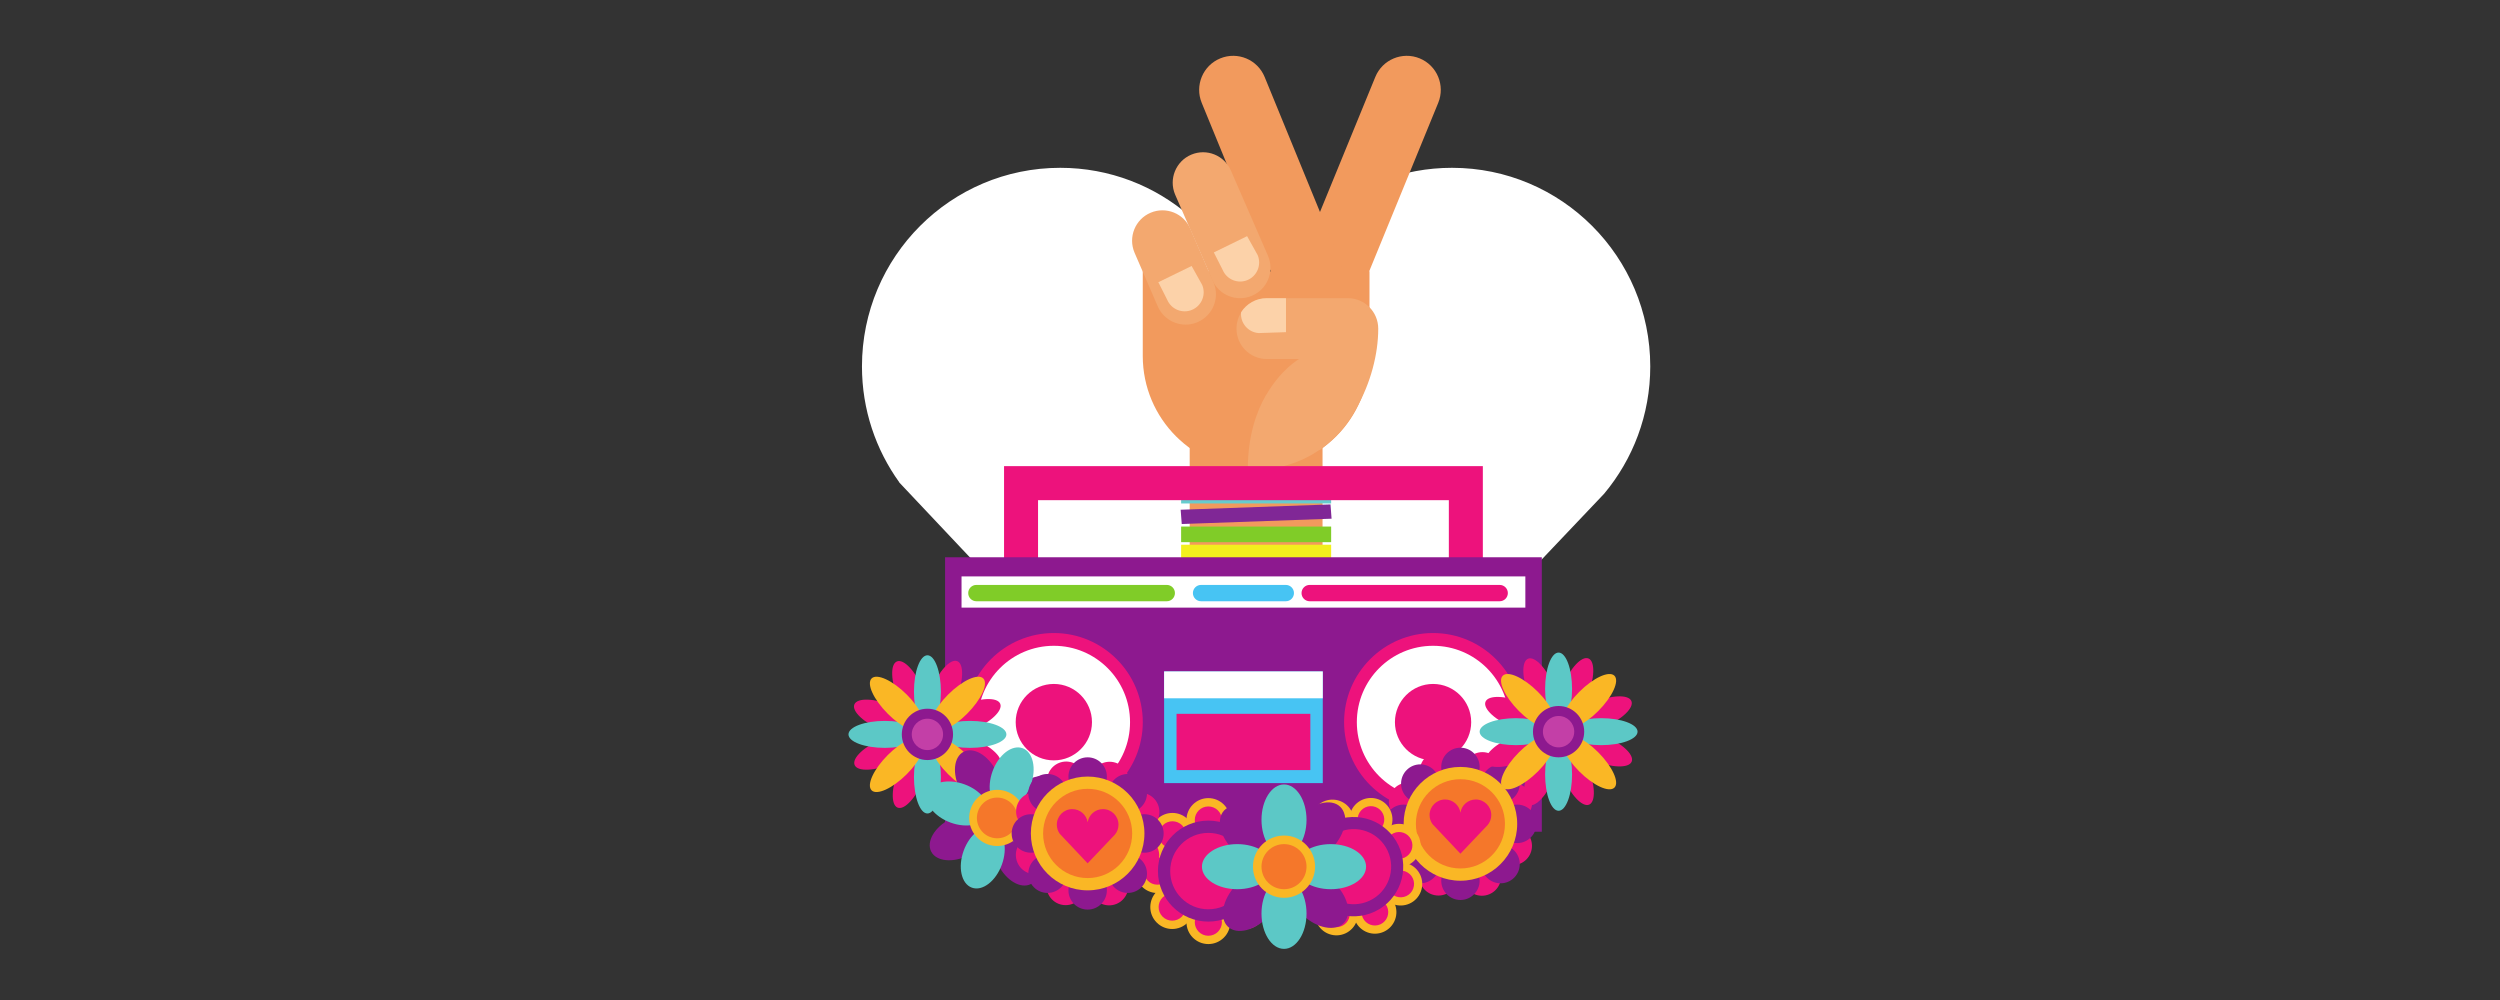 <?xml version="1.0" encoding="UTF-8"?>
<svg xmlns="http://www.w3.org/2000/svg" xmlns:xlink="http://www.w3.org/1999/xlink" width="750pt" height="300pt" viewBox="0 0 750 300" version="1.2">
<rect x="0" y="0" width="750" height="300" fill="#333333" stroke="none"/>
<defs>
<clipPath id="clip1">
  <path d="M 258 50 L 495.094 50 L 495.094 259 L 258 259 Z M 258 50 "/>
</clipPath>
<clipPath id="clip2">
  <path d="M 254.531 216 L 277 216 L 277 225 L 254.531 225 Z M 254.531 216 "/>
</clipPath>
<clipPath id="clip3">
  <path d="M 378 263 L 392 263 L 392 284.648 L 378 284.648 Z M 378 263 "/>
</clipPath>
</defs>
<g id="surface1">
<g clip-path="url(#clip1)" clip-rule="nonzero">
<path style=" stroke:none;fill-rule:nonzero;fill:rgb(100%,100%,100%);fill-opacity:1;" d="M 495.078 109.93 C 495.078 77.02 468.445 50.344 435.605 50.344 C 405.887 50.344 381.262 72.191 376.836 100.723 C 372.414 72.191 347.789 50.344 318.07 50.344 C 285.223 50.344 258.59 77.02 258.59 109.93 C 258.59 122.906 262.738 134.895 269.785 144.691 L 269.734 144.691 L 376.746 258.188 L 481.246 148.113 C 489.875 137.777 495.078 124.465 495.078 109.93 "/>
</g>
<path style=" stroke:none;fill-rule:nonzero;fill:rgb(94.899%,60.39%,36.469%);fill-opacity:1;" d="M 396.762 185.102 L 356.91 185.102 L 356.91 131.891 L 396.762 131.891 L 396.762 185.102 "/>
<path style=" stroke:none;fill-rule:nonzero;fill:rgb(39.999%,79.999%,80.779%);fill-opacity:1;" d="M 399.344 151.039 L 354.336 151.039 L 354.336 144.773 L 399.344 144.773 L 399.344 151.039 "/>
<path style=" stroke:none;fill-rule:nonzero;fill:rgb(50.2%,79.999%,15.689%);fill-opacity:1;" d="M 399.344 162.652 L 354.336 162.652 L 354.336 157.965 L 399.344 157.965 L 399.344 162.652 "/>
<path style=" stroke:none;fill-rule:nonzero;fill:rgb(94.899%,93.729%,11.369%);fill-opacity:1;" d="M 399.344 168.641 L 354.336 168.641 L 354.336 163.414 L 399.344 163.414 L 399.344 168.641 "/>
<path style=" stroke:none;fill-rule:nonzero;fill:rgb(50.2%,15.289%,58.82%);fill-opacity:1;" d="M 399.473 155.609 L 354.52 157.207 L 354.199 152.922 L 399.148 151.324 L 399.473 155.609 "/>
<path style=" stroke:none;fill-rule:nonzero;fill:rgb(94.899%,60.39%,36.469%);fill-opacity:1;" d="M 342.828 81.406 L 342.828 106.789 C 342.828 125.613 358.055 140.859 376.84 140.859 C 395.617 140.859 410.848 125.613 410.848 106.789 L 410.848 81.406 L 342.828 81.406 "/>
<path style=" stroke:none;fill-rule:nonzero;fill:rgb(94.899%,60.39%,36.469%);fill-opacity:1;" d="M 409.098 85.441 C 406.953 90.664 400.996 93.152 395.785 91.012 C 390.57 88.867 388.082 82.898 390.223 77.68 L 412.594 23.086 C 414.734 17.863 420.695 15.367 425.914 17.516 C 431.121 19.656 433.609 25.629 431.469 30.848 L 409.098 85.441 "/>
<path style=" stroke:none;fill-rule:nonzero;fill:rgb(94.899%,60.39%,36.469%);fill-opacity:1;" d="M 382.891 85.441 C 385.035 90.664 390.992 93.152 396.199 91.012 C 401.418 88.867 403.902 82.898 401.766 77.68 L 379.391 23.086 C 377.25 17.863 371.289 15.367 366.078 17.516 C 360.863 19.656 358.375 25.629 360.512 30.848 L 382.891 85.441 "/>
<path style=" stroke:none;fill-rule:nonzero;fill:rgb(95.29%,65.88%,43.529%);fill-opacity:1;" d="M 406.941 122.43 C 411.176 114.969 413.473 106.258 413.473 98.613 C 413.473 93.578 409.434 89.48 404.402 89.457 L 380.082 89.457 C 375.051 89.445 370.965 93.516 370.949 98.555 C 370.926 103.598 374.992 107.688 380.02 107.707 L 389.719 107.707 C 389.719 107.707 384.281 110.805 379.883 118.461 L 379.828 118.461 C 376.852 123.641 374.352 130.883 374.348 140.738 L 374.402 140.746 L 374.402 140.777 L 374.484 140.754 C 375.242 140.805 376.008 140.859 376.781 140.859 C 383.816 140.859 390.336 138.707 395.746 135.035 L 395.945 134.984 C 396.734 134.426 397.492 133.824 398.23 133.195 C 401.828 130.254 404.785 126.59 406.941 122.43 "/>
<path style=" stroke:none;fill-rule:nonzero;fill:rgb(95.29%,65.88%,43.529%);fill-opacity:1;" d="M 364.059 84.703 C 366.027 89.344 363.855 94.699 359.219 96.664 C 354.59 98.625 349.246 96.453 347.289 91.812 L 340.348 75.777 C 338.391 71.137 340.551 65.781 345.184 63.82 C 349.816 61.855 355.164 64.023 357.121 68.664 L 364.059 84.703 "/>
<path style=" stroke:none;fill-rule:nonzero;fill:rgb(95.29%,65.88%,43.529%);fill-opacity:1;" d="M 380.414 76.781 C 382.383 81.418 380.207 86.777 375.574 88.734 C 370.949 90.699 365.602 88.531 363.645 83.891 L 352.531 58.363 C 350.57 53.719 352.746 48.363 357.371 46.398 C 362.008 44.438 367.352 46.609 369.309 51.254 L 380.414 76.781 "/>
<path style=" stroke:none;fill-rule:nonzero;fill:rgb(98.819%,82.349%,66.269%);fill-opacity:1;" d="M 357.484 79.793 L 347.5 84.664 L 350.156 89.914 C 351.383 92.816 354.719 94.172 357.617 92.949 C 360.523 91.715 361.879 88.367 360.648 85.465 L 357.484 79.793 "/>
<path style=" stroke:none;fill-rule:nonzero;fill:rgb(98.819%,82.349%,66.269%);fill-opacity:1;" d="M 374.129 70.848 L 364.152 75.727 L 366.801 80.973 C 368.027 83.875 371.367 85.234 374.266 84.012 C 377.16 82.777 378.52 79.426 377.293 76.52 L 374.129 70.848 "/>
<path style=" stroke:none;fill-rule:nonzero;fill:rgb(98.819%,82.349%,66.269%);fill-opacity:1;" d="M 372.34 93.656 C 372.336 93.715 372.312 93.77 372.312 93.832 C 372.094 96.977 374.469 99.703 377.609 99.922 L 385.797 99.648 L 385.797 89.457 L 380.012 89.457 C 376.785 89.453 373.969 91.129 372.34 93.656 "/>
<path style=" stroke:none;fill-rule:nonzero;fill:rgb(92.94%,7.059%,48.63%);fill-opacity:1;" d="M 311.414 177.922 L 311.414 150.051 L 434.652 150.051 L 434.652 177.922 L 444.852 177.922 L 444.852 139.84 L 301.215 139.84 L 301.215 177.922 L 311.414 177.922 "/>
<path style=" stroke:none;fill-rule:nonzero;fill:rgb(55.289%,9.799%,56.079%);fill-opacity:1;" d="M 462.543 249.52 L 283.523 249.52 L 283.523 167.18 L 462.543 167.18 L 462.543 249.52 "/>
<path style=" stroke:none;fill-rule:nonzero;fill:rgb(100%,100%,100%);fill-opacity:1;" d="M 316.152 240.516 C 303.016 240.516 292.328 229.805 292.328 216.648 C 292.328 203.488 303.016 192.785 316.152 192.785 C 329.285 192.785 339.965 203.488 339.965 216.648 C 339.965 229.805 329.285 240.516 316.152 240.516 "/>
<path style=" stroke:none;fill-rule:nonzero;fill:rgb(92.94%,7.059%,48.63%);fill-opacity:1;" d="M 316.152 228.113 C 309.84 228.113 304.707 222.969 304.707 216.648 C 304.707 210.328 309.84 205.184 316.152 205.184 C 322.453 205.184 327.594 210.328 327.594 216.648 C 327.594 222.969 322.453 228.113 316.152 228.113 "/>
<path style=" stroke:none;fill-rule:nonzero;fill:rgb(92.94%,7.059%,48.63%);fill-opacity:1;" d="M 316.152 189.91 C 301.438 189.91 289.465 201.906 289.465 216.648 C 289.465 231.391 301.438 243.383 316.152 243.383 C 330.859 243.383 342.836 231.391 342.836 216.648 C 342.836 201.906 330.859 189.91 316.152 189.91 Z M 316.152 193.738 C 328.777 193.738 339.012 203.996 339.012 216.648 C 339.012 229.297 328.777 239.559 316.152 239.559 C 303.523 239.559 293.285 229.297 293.285 216.648 C 293.285 203.996 303.523 193.738 316.152 193.738 "/>
<path style=" stroke:none;fill-rule:nonzero;fill:rgb(100%,100%,100%);fill-opacity:1;" d="M 429.918 240.516 C 416.781 240.516 406.102 229.805 406.102 216.648 C 406.102 203.488 416.781 192.785 429.918 192.785 C 443.047 192.785 453.734 203.488 453.734 216.648 C 453.734 229.805 443.047 240.516 429.918 240.516 "/>
<path style=" stroke:none;fill-rule:nonzero;fill:rgb(92.94%,7.059%,48.63%);fill-opacity:1;" d="M 429.918 228.113 C 423.605 228.113 418.477 222.969 418.477 216.648 C 418.477 210.328 423.605 205.184 429.918 205.184 C 436.23 205.184 441.359 210.328 441.359 216.648 C 441.359 222.969 436.23 228.113 429.918 228.113 "/>
<path style=" stroke:none;fill-rule:nonzero;fill:rgb(92.94%,7.059%,48.63%);fill-opacity:1;" d="M 429.918 189.91 C 415.199 189.91 403.227 201.906 403.227 216.648 C 403.227 231.391 415.199 243.383 429.918 243.383 C 444.637 243.383 456.609 231.391 456.609 216.648 C 456.609 201.906 444.637 189.91 429.918 189.91 Z M 429.918 193.738 C 442.543 193.738 452.781 203.996 452.781 216.648 C 452.781 229.297 442.543 239.559 429.918 239.559 C 417.293 239.559 407.051 229.297 407.051 216.648 C 407.051 203.996 417.293 193.738 429.918 193.738 "/>
<path style=" stroke:none;fill-rule:nonzero;fill:rgb(27.84%,76.859%,95.29%);fill-opacity:1;" d="M 396.832 234.934 L 349.234 234.934 L 349.234 201.426 L 396.832 201.426 L 396.832 234.934 "/>
<path style=" stroke:none;fill-rule:nonzero;fill:rgb(92.94%,7.059%,48.63%);fill-opacity:1;" d="M 393.102 231.027 L 352.961 231.027 L 352.961 214.145 L 393.102 214.145 L 393.102 231.027 "/>
<path style=" stroke:none;fill-rule:nonzero;fill:rgb(100%,100%,100%);fill-opacity:1;" d="M 396.832 209.488 L 349.234 209.488 L 349.234 201.426 L 396.832 201.426 L 396.832 209.488 "/>
<path style=" stroke:none;fill-rule:nonzero;fill:rgb(100%,100%,100%);fill-opacity:1;" d="M 457.605 182.285 L 288.461 182.285 L 288.461 172.922 L 457.605 172.922 L 457.605 182.285 "/>
<path style=" stroke:none;fill-rule:nonzero;fill:rgb(50.2%,79.999%,15.689%);fill-opacity:1;" d="M 352.48 177.922 C 352.48 179.277 351.395 180.375 350.043 180.375 L 292.902 180.375 C 291.562 180.375 290.465 179.277 290.465 177.922 C 290.465 176.574 291.562 175.477 292.902 175.477 L 350.043 175.477 C 351.395 175.477 352.48 176.574 352.48 177.922 "/>
<path style=" stroke:none;fill-rule:nonzero;fill:rgb(27.84%,76.859%,95.29%);fill-opacity:1;" d="M 388.191 177.922 C 388.191 179.277 387.098 180.375 385.75 180.375 L 360.312 180.375 C 358.965 180.375 357.871 179.277 357.871 177.922 C 357.871 176.574 358.965 175.477 360.312 175.477 L 385.75 175.477 C 387.098 175.477 388.191 176.574 388.191 177.922 "/>
<path style=" stroke:none;fill-rule:nonzero;fill:rgb(92.94%,7.059%,48.63%);fill-opacity:1;" d="M 452.355 177.922 C 452.355 179.277 451.258 180.375 449.906 180.375 L 392.906 180.375 C 391.555 180.375 390.461 179.277 390.461 177.922 C 390.461 176.574 391.555 175.477 392.906 175.477 L 449.906 175.477 C 451.258 175.477 452.355 176.574 452.355 177.922 "/>
<path style=" stroke:none;fill-rule:nonzero;fill:rgb(92.94%,7.059%,48.63%);fill-opacity:1;" d="M 450.035 233.641 C 448.801 236.59 445.426 237.969 442.492 236.734 C 439.559 235.5 438.18 232.117 439.41 229.176 C 440.641 226.238 444.02 224.859 446.949 226.09 C 449.891 227.328 451.27 230.707 450.035 233.641 "/>
<path style=" stroke:none;fill-rule:nonzero;fill:rgb(92.94%,7.059%,48.63%);fill-opacity:1;" d="M 436.848 265.121 C 435.609 268.059 432.234 269.441 429.297 268.215 C 426.367 266.973 424.984 263.59 426.219 260.652 C 427.449 257.711 430.832 256.328 433.762 257.562 C 436.699 258.797 438.078 262.18 436.848 265.121 "/>
<path style=" stroke:none;fill-rule:nonzero;fill:rgb(92.94%,7.059%,48.63%);fill-opacity:1;" d="M 451.602 259.082 C 448.668 257.848 447.289 254.461 448.523 251.523 C 449.754 248.578 453.133 247.203 456.066 248.438 C 459 249.672 460.379 253.059 459.145 255.992 C 457.918 258.93 454.539 260.316 451.602 259.082 "/>
<path style=" stroke:none;fill-rule:nonzero;fill:rgb(92.94%,7.059%,48.63%);fill-opacity:1;" d="M 420.188 245.867 C 417.254 244.633 415.875 241.246 417.109 238.309 C 418.344 235.363 421.719 233.98 424.652 235.219 C 427.586 236.449 428.965 239.836 427.738 242.781 C 426.504 245.715 423.125 247.102 420.188 245.867 "/>
<path style=" stroke:none;fill-rule:nonzero;fill:rgb(92.94%,7.059%,48.63%);fill-opacity:1;" d="M 456.074 246.043 C 453.133 247.246 449.762 245.832 448.566 242.879 C 447.359 239.934 448.773 236.555 451.715 235.348 C 454.668 234.145 458.023 235.566 459.234 238.512 C 460.434 241.465 459.02 244.84 456.074 246.043 "/>
<path style=" stroke:none;fill-rule:nonzero;fill:rgb(92.94%,7.059%,48.63%);fill-opacity:1;" d="M 424.543 258.953 C 421.594 260.156 418.227 258.738 417.023 255.785 C 415.82 252.832 417.234 249.461 420.18 248.262 C 423.125 247.051 426.488 248.469 427.691 251.418 C 428.895 254.371 427.484 257.738 424.543 258.953 "/>
<path style=" stroke:none;fill-rule:nonzero;fill:rgb(92.94%,7.059%,48.63%);fill-opacity:1;" d="M 439.234 265.125 C 438.027 262.18 439.441 258.805 442.391 257.602 C 445.336 256.395 448.699 257.812 449.902 260.766 C 451.102 263.715 449.699 267.09 446.75 268.293 C 443.801 269.5 440.441 268.082 439.234 265.125 "/>
<path style=" stroke:none;fill-rule:nonzero;fill:rgb(92.94%,7.059%,48.63%);fill-opacity:1;" d="M 426.352 233.531 C 425.145 230.582 426.559 227.215 429.508 226.004 C 432.453 224.797 435.816 226.215 437.02 229.168 C 438.219 232.117 436.812 235.492 433.867 236.695 C 430.922 237.902 427.555 236.488 426.352 233.531 "/>
<path style=" stroke:none;fill-rule:nonzero;fill:rgb(55.289%,9.799%,56.079%);fill-opacity:1;" d="M 443.891 230.078 C 443.891 233.27 441.305 235.859 438.129 235.859 C 434.941 235.859 432.371 233.27 432.371 230.078 C 432.371 226.895 434.941 224.309 438.129 224.309 C 441.305 224.309 443.891 226.895 443.891 230.078 "/>
<path style=" stroke:none;fill-rule:nonzero;fill:rgb(55.289%,9.799%,56.079%);fill-opacity:1;" d="M 443.891 264.219 C 443.891 267.406 441.305 269.996 438.129 269.996 C 434.941 269.996 432.371 267.406 432.371 264.219 C 432.371 261.027 434.941 258.445 438.129 258.445 C 441.305 258.445 443.891 261.027 443.891 264.219 "/>
<path style=" stroke:none;fill-rule:nonzero;fill:rgb(55.289%,9.799%,56.079%);fill-opacity:1;" d="M 455.16 252.926 C 451.98 252.926 449.398 250.336 449.398 247.148 C 449.398 243.961 451.98 241.379 455.16 241.379 C 458.344 241.379 460.922 243.961 460.922 247.148 C 460.922 250.336 458.344 252.926 455.16 252.926 "/>
<path style=" stroke:none;fill-rule:nonzero;fill:rgb(55.289%,9.799%,56.079%);fill-opacity:1;" d="M 421.09 252.926 C 417.914 252.926 415.332 250.336 415.332 247.148 C 415.332 243.961 417.914 241.379 421.09 241.379 C 424.277 241.379 426.855 243.961 426.855 247.148 C 426.855 250.336 424.277 252.926 421.09 252.926 "/>
<path style=" stroke:none;fill-rule:nonzero;fill:rgb(55.289%,9.799%,56.079%);fill-opacity:1;" d="M 454.242 239.168 C 451.996 241.418 448.352 241.418 446.098 239.168 C 443.852 236.914 443.852 233.254 446.098 230.996 C 448.352 228.742 451.996 228.742 454.242 230.996 C 456.496 233.254 456.496 236.914 454.242 239.168 "/>
<path style=" stroke:none;fill-rule:nonzero;fill:rgb(55.289%,9.799%,56.079%);fill-opacity:1;" d="M 430.156 263.309 C 427.91 265.555 424.258 265.555 422.012 263.309 C 419.758 261.043 419.758 257.391 422.012 255.137 C 424.258 252.879 427.91 252.879 430.156 255.137 C 432.406 257.391 432.406 261.043 430.156 263.309 "/>
<path style=" stroke:none;fill-rule:nonzero;fill:rgb(55.289%,9.799%,56.079%);fill-opacity:1;" d="M 446.098 263.309 C 443.852 261.043 443.852 257.391 446.098 255.137 C 448.352 252.879 451.996 252.879 454.242 255.137 C 456.496 257.391 456.496 261.043 454.242 263.309 C 451.996 265.555 448.352 265.555 446.098 263.309 "/>
<path style=" stroke:none;fill-rule:nonzero;fill:rgb(55.289%,9.799%,56.079%);fill-opacity:1;" d="M 422.012 239.168 C 419.758 236.914 419.758 233.254 422.012 230.996 C 424.258 228.742 427.91 228.742 430.156 230.996 C 432.406 233.254 432.406 236.914 430.156 239.168 C 427.91 241.418 424.258 241.418 422.012 239.168 "/>
<path style=" stroke:none;fill-rule:nonzero;fill:rgb(98.039%,71.759%,14.51%);fill-opacity:1;" d="M 455.16 247.148 C 455.16 256.578 447.535 264.219 438.129 264.219 C 428.723 264.219 421.09 256.578 421.09 247.148 C 421.09 237.723 428.723 230.078 438.129 230.078 C 447.535 230.078 455.16 237.723 455.16 247.148 "/>
<path style=" stroke:none;fill-rule:nonzero;fill:rgb(96.078%,46.669%,16.469%);fill-opacity:1;" d="M 451.488 247.148 C 451.488 254.543 445.508 260.543 438.129 260.543 C 430.746 260.543 424.762 254.543 424.762 247.148 C 424.762 239.754 430.746 233.762 438.129 233.762 C 445.508 233.762 451.488 239.754 451.488 247.148 "/>
<path style=" stroke:none;fill-rule:nonzero;fill:rgb(92.94%,7.059%,48.63%);fill-opacity:1;" d="M 447.383 244.508 C 447.383 241.938 445.293 239.848 442.727 239.848 C 440.398 239.848 438.473 241.555 438.129 243.793 C 437.785 241.555 435.855 239.848 433.527 239.848 C 430.961 239.848 428.871 241.938 428.871 244.508 C 428.871 245.531 429.203 246.469 429.75 247.23 L 438.125 256.109 L 446.301 247.496 C 446.973 246.691 447.383 245.648 447.383 244.508 "/>
<path style=" stroke:none;fill-rule:nonzero;fill:rgb(92.94%,7.059%,48.63%);fill-opacity:1;" d="M 286.805 209.992 C 284.531 215.578 281.008 219.418 278.945 218.57 C 276.879 217.727 277.047 212.516 279.324 206.934 C 281.605 201.348 285.129 197.5 287.191 198.355 C 289.258 199.195 289.086 204.41 286.805 209.992 "/>
<path style=" stroke:none;fill-rule:nonzero;fill:rgb(92.94%,7.059%,48.63%);fill-opacity:1;" d="M 277.137 233.703 C 274.852 239.293 271.336 243.129 269.27 242.281 C 267.203 241.441 267.371 236.223 269.656 230.645 C 271.926 225.055 275.453 221.219 277.516 222.059 C 279.586 222.91 279.41 228.121 277.137 233.703 "/>
<path style=" stroke:none;fill-rule:nonzero;fill:rgb(92.94%,7.059%,48.63%);fill-opacity:1;" d="M 288.531 228.914 C 282.957 226.629 279.129 223.098 279.973 221.031 C 280.816 218.957 286.023 219.137 291.59 221.414 C 297.164 223.695 300.996 227.227 300.156 229.293 C 299.312 231.367 294.105 231.191 288.531 228.914 "/>
<path style=" stroke:none;fill-rule:nonzero;fill:rgb(92.94%,7.059%,48.63%);fill-opacity:1;" d="M 264.867 219.227 C 259.293 216.938 255.461 213.41 256.305 211.336 C 257.148 209.262 262.352 209.445 267.922 211.723 C 273.504 214 277.332 217.531 276.492 219.602 C 275.645 221.672 270.438 221.504 264.867 219.227 "/>
<path style=" stroke:none;fill-rule:nonzero;fill:rgb(92.94%,7.059%,48.63%);fill-opacity:1;" d="M 291.578 219.094 C 286.027 221.426 280.832 221.648 279.961 219.582 C 279.105 217.523 282.902 213.961 288.453 211.625 C 294.008 209.285 299.207 209.07 300.07 211.129 C 300.934 213.195 297.133 216.758 291.578 219.094 "/>
<path style=" stroke:none;fill-rule:nonzero;fill:rgb(92.94%,7.059%,48.63%);fill-opacity:1;" d="M 268.004 229.004 C 262.449 231.34 257.254 231.562 256.387 229.5 C 255.527 227.441 259.328 223.879 264.879 221.547 C 270.43 219.203 275.629 218.984 276.5 221.047 C 277.355 223.105 273.559 226.672 268.004 229.004 "/>
<path style=" stroke:none;fill-rule:nonzero;fill:rgb(92.94%,7.059%,48.63%);fill-opacity:1;" d="M 279.453 233.695 C 277.121 228.133 276.898 222.914 278.957 222.059 C 281.016 221.191 284.574 225 286.902 230.559 C 289.234 236.121 289.457 241.336 287.395 242.199 C 285.336 243.066 281.777 239.258 279.453 233.695 "/>
<path style=" stroke:none;fill-rule:nonzero;fill:rgb(92.94%,7.059%,48.63%);fill-opacity:1;" d="M 269.559 210.078 C 267.219 204.512 267.004 199.305 269.066 198.434 C 271.125 197.566 274.68 201.379 277.012 206.938 C 279.34 212.504 279.562 217.711 277.5 218.578 C 275.441 219.441 271.887 215.637 269.559 210.078 "/>
<path style=" stroke:none;fill-rule:nonzero;fill:rgb(36.079%,78.429%,77.649%);fill-opacity:1;" d="M 282.273 207.516 C 282.273 213.547 280.461 218.43 278.23 218.43 C 276 218.43 274.188 213.547 274.188 207.516 C 274.188 201.473 276 196.582 278.23 196.582 C 280.461 196.582 282.273 201.473 282.273 207.516 "/>
<path style=" stroke:none;fill-rule:nonzero;fill:rgb(36.079%,78.429%,77.649%);fill-opacity:1;" d="M 282.273 233.121 C 282.273 239.156 280.461 244.047 278.23 244.047 C 276 244.047 274.188 239.156 274.188 233.121 C 274.188 227.09 276 222.199 278.23 222.199 C 280.461 222.199 282.273 227.09 282.273 233.121 "/>
<path style=" stroke:none;fill-rule:nonzero;fill:rgb(36.079%,78.429%,77.649%);fill-opacity:1;" d="M 291.016 224.363 C 284.992 224.363 280.113 222.555 280.113 220.32 C 280.113 218.082 284.992 216.27 291.016 216.27 C 297.031 216.27 301.918 218.082 301.918 220.32 C 301.918 222.555 297.031 224.363 291.016 224.363 "/>
<g clip-path="url(#clip2)" clip-rule="nonzero">
<path style=" stroke:none;fill-rule:nonzero;fill:rgb(36.079%,78.429%,77.649%);fill-opacity:1;" d="M 265.449 224.363 C 259.422 224.363 254.543 222.555 254.543 220.32 C 254.543 218.082 259.422 216.27 265.449 216.27 C 271.465 216.27 276.348 218.082 276.348 220.32 C 276.348 222.555 271.465 224.363 265.449 224.363 "/>
</g>
<path style=" stroke:none;fill-rule:nonzero;fill:rgb(98.039%,71.759%,14.51%);fill-opacity:1;" d="M 290.129 214.125 C 285.867 218.387 281.137 220.566 279.562 218.984 C 277.984 217.402 280.152 212.664 284.41 208.395 C 288.668 204.129 293.398 201.953 294.98 203.531 C 296.559 205.121 294.383 209.859 290.129 214.125 "/>
<path style=" stroke:none;fill-rule:nonzero;fill:rgb(98.039%,71.759%,14.51%);fill-opacity:1;" d="M 272.051 232.234 C 267.789 236.508 263.062 238.676 261.48 237.098 C 259.898 235.516 262.074 230.777 266.332 226.512 C 270.59 222.242 275.324 220.07 276.898 221.648 C 278.473 223.234 276.305 227.973 272.051 232.234 "/>
<path style=" stroke:none;fill-rule:nonzero;fill:rgb(98.039%,71.759%,14.51%);fill-opacity:1;" d="M 284.41 232.234 C 280.152 227.973 277.984 223.234 279.562 221.648 C 281.137 220.07 285.867 222.242 290.129 226.512 C 294.383 230.777 296.559 235.516 294.98 237.098 C 293.398 238.676 288.668 236.508 284.41 232.234 "/>
<path style=" stroke:none;fill-rule:nonzero;fill:rgb(98.039%,71.759%,14.51%);fill-opacity:1;" d="M 266.332 214.125 C 262.074 209.859 259.898 205.121 261.48 203.531 C 263.062 201.953 267.789 204.129 272.051 208.395 C 276.305 212.664 278.473 217.402 276.898 218.984 C 275.324 220.566 270.59 218.387 266.332 214.125 "/>
<path style=" stroke:none;fill-rule:nonzero;fill:rgb(55.289%,9.799%,56.079%);fill-opacity:1;" d="M 285.914 220.32 C 285.914 224.566 282.473 228.016 278.23 228.016 C 273.988 228.016 270.543 224.566 270.543 220.32 C 270.543 216.062 273.988 212.613 278.23 212.613 C 282.473 212.613 285.914 216.062 285.914 220.32 "/>
<path style=" stroke:none;fill-rule:nonzero;fill:rgb(76.469%,24.709%,65.489%);fill-opacity:1;" d="M 282.922 220.32 C 282.922 222.914 280.824 225.023 278.23 225.023 C 275.633 225.023 273.527 222.914 273.527 220.32 C 273.527 217.719 275.633 215.613 278.23 215.613 C 280.824 215.613 282.922 217.719 282.922 220.32 "/>
<path style=" stroke:none;fill-rule:nonzero;fill:rgb(92.94%,7.059%,48.63%);fill-opacity:1;" d="M 476.156 209.18 C 473.883 214.762 470.355 218.602 468.293 217.758 C 466.227 216.91 466.395 211.699 468.676 206.117 C 470.953 200.531 474.477 196.688 476.539 197.539 C 478.605 198.383 478.434 203.594 476.156 209.18 "/>
<path style=" stroke:none;fill-rule:nonzero;fill:rgb(92.94%,7.059%,48.63%);fill-opacity:1;" d="M 466.48 232.887 C 464.203 238.477 460.688 242.312 458.617 241.465 C 456.551 240.625 456.719 235.41 459 229.828 C 461.277 224.242 464.805 220.402 466.863 221.242 C 468.934 222.098 468.762 227.305 466.48 232.887 "/>
<path style=" stroke:none;fill-rule:nonzero;fill:rgb(92.94%,7.059%,48.63%);fill-opacity:1;" d="M 477.883 228.098 C 472.309 225.812 468.477 222.285 469.32 220.219 C 470.164 218.141 475.371 218.32 480.938 220.598 C 486.512 222.879 490.348 226.41 489.508 228.48 C 488.664 230.551 483.453 230.379 477.883 228.098 "/>
<path style=" stroke:none;fill-rule:nonzero;fill:rgb(92.94%,7.059%,48.63%);fill-opacity:1;" d="M 454.215 218.41 C 448.645 216.125 444.809 212.594 445.652 210.523 C 446.496 208.449 451.699 208.629 457.273 210.906 C 462.852 213.188 466.68 216.715 465.836 218.789 C 464.992 220.859 459.785 220.688 454.215 218.41 "/>
<path style=" stroke:none;fill-rule:nonzero;fill:rgb(92.94%,7.059%,48.63%);fill-opacity:1;" d="M 480.926 218.277 C 475.379 220.609 470.176 220.832 469.312 218.77 C 468.449 216.707 472.25 213.145 477.801 210.809 C 483.359 208.473 488.559 208.254 489.418 210.316 C 490.277 212.379 486.48 215.945 480.926 218.277 "/>
<path style=" stroke:none;fill-rule:nonzero;fill:rgb(92.94%,7.059%,48.63%);fill-opacity:1;" d="M 457.352 228.188 C 451.801 230.523 446.598 230.746 445.734 228.684 C 444.871 226.629 448.676 223.062 454.223 220.73 C 459.777 218.391 464.98 218.172 465.844 220.234 C 466.707 222.293 462.906 225.859 457.352 228.188 "/>
<path style=" stroke:none;fill-rule:nonzero;fill:rgb(92.94%,7.059%,48.63%);fill-opacity:1;" d="M 468.797 232.879 C 466.469 227.32 466.246 222.102 468.305 221.242 C 470.363 220.375 473.926 224.188 476.254 229.746 C 478.586 235.305 478.805 240.52 476.742 241.387 C 474.684 242.25 471.129 238.441 468.797 232.879 "/>
<path style=" stroke:none;fill-rule:nonzero;fill:rgb(92.94%,7.059%,48.63%);fill-opacity:1;" d="M 458.906 209.262 C 456.57 203.699 456.355 198.488 458.41 197.617 C 460.473 196.75 464.027 200.566 466.359 206.121 C 468.688 211.688 468.91 216.898 466.852 217.766 C 464.793 218.625 461.234 214.82 458.906 209.262 "/>
<path style=" stroke:none;fill-rule:nonzero;fill:rgb(36.079%,78.429%,77.649%);fill-opacity:1;" d="M 471.621 206.699 C 471.621 212.73 469.809 217.613 467.578 217.613 C 465.344 217.613 463.535 212.73 463.535 206.699 C 463.535 200.656 465.344 195.77 467.578 195.77 C 469.809 195.77 471.621 200.656 471.621 206.699 "/>
<path style=" stroke:none;fill-rule:nonzero;fill:rgb(36.079%,78.429%,77.649%);fill-opacity:1;" d="M 471.621 232.309 C 471.621 238.34 469.809 243.234 467.578 243.234 C 465.344 243.234 463.535 238.34 463.535 232.309 C 463.535 226.277 465.344 221.387 467.578 221.387 C 469.809 221.387 471.621 226.277 471.621 232.309 "/>
<path style=" stroke:none;fill-rule:nonzero;fill:rgb(36.079%,78.429%,77.649%);fill-opacity:1;" d="M 480.359 223.547 C 474.34 223.547 469.461 221.742 469.461 219.504 C 469.461 217.27 474.34 215.453 480.359 215.453 C 486.379 215.453 491.266 217.27 491.266 219.504 C 491.266 221.742 486.379 223.547 480.359 223.547 "/>
<path style=" stroke:none;fill-rule:nonzero;fill:rgb(36.079%,78.429%,77.649%);fill-opacity:1;" d="M 454.797 223.547 C 448.77 223.547 443.891 221.742 443.891 219.504 C 443.891 217.27 448.77 215.453 454.797 215.453 C 460.816 215.453 465.695 217.27 465.695 219.504 C 465.695 221.742 460.816 223.547 454.797 223.547 "/>
<path style=" stroke:none;fill-rule:nonzero;fill:rgb(98.039%,71.759%,14.51%);fill-opacity:1;" d="M 479.473 213.309 C 475.219 217.57 470.484 219.75 468.91 218.172 C 467.332 216.586 469.5 211.848 473.762 207.578 C 478.016 203.316 482.746 201.137 484.332 202.719 C 485.902 204.305 483.73 209.043 479.473 213.309 "/>
<path style=" stroke:none;fill-rule:nonzero;fill:rgb(98.039%,71.759%,14.51%);fill-opacity:1;" d="M 461.398 231.418 C 457.137 235.691 452.41 237.863 450.828 236.281 C 449.246 234.703 451.426 229.965 455.68 225.695 C 459.938 221.426 464.672 219.254 466.246 220.832 C 467.82 222.418 465.652 227.156 461.398 231.418 "/>
<path style=" stroke:none;fill-rule:nonzero;fill:rgb(98.039%,71.759%,14.51%);fill-opacity:1;" d="M 473.762 231.418 C 469.5 227.156 467.332 222.418 468.91 220.832 C 470.484 219.254 475.219 221.426 479.473 225.695 C 483.73 229.965 485.902 234.703 484.332 236.281 C 482.746 237.863 478.016 235.691 473.762 231.418 "/>
<path style=" stroke:none;fill-rule:nonzero;fill:rgb(98.039%,71.759%,14.51%);fill-opacity:1;" d="M 455.68 213.309 C 451.426 209.043 449.246 204.305 450.828 202.719 C 452.41 201.137 457.137 203.316 461.398 207.578 C 465.652 211.848 467.82 216.586 466.246 218.172 C 464.672 219.75 459.938 217.57 455.68 213.309 "/>
<path style=" stroke:none;fill-rule:nonzero;fill:rgb(55.289%,9.799%,56.079%);fill-opacity:1;" d="M 475.262 219.504 C 475.262 223.754 471.82 227.199 467.578 227.199 C 463.336 227.199 459.891 223.754 459.891 219.504 C 459.891 215.246 463.336 211.801 467.578 211.801 C 471.82 211.801 475.262 215.246 475.262 219.504 "/>
<path style=" stroke:none;fill-rule:nonzero;fill:rgb(76.469%,24.709%,65.489%);fill-opacity:1;" d="M 472.27 219.504 C 472.27 222.102 470.172 224.211 467.578 224.211 C 464.98 224.211 462.875 222.102 462.875 219.504 C 462.875 216.906 464.98 214.797 467.578 214.797 C 470.172 214.797 472.27 216.906 472.27 219.504 "/>
<path style=" stroke:none;fill-rule:nonzero;fill:rgb(55.289%,9.799%,56.079%);fill-opacity:1;" d="M 313.207 245.086 C 308.504 247.477 303.453 246.984 301.93 243.973 C 300.402 240.965 302.984 236.586 307.691 234.191 C 312.398 231.793 317.449 232.297 318.977 235.305 C 320.5 238.309 317.918 242.688 313.207 245.086 "/>
<path style=" stroke:none;fill-rule:nonzero;fill:rgb(55.289%,9.799%,56.079%);fill-opacity:1;" d="M 290.637 256.566 C 285.926 258.961 280.871 258.465 279.348 255.465 C 277.828 252.449 280.406 248.074 285.113 245.68 C 289.82 243.285 294.871 243.781 296.398 246.789 C 297.922 249.793 295.34 254.18 290.637 256.566 "/>
<path style=" stroke:none;fill-rule:nonzero;fill:rgb(55.289%,9.799%,56.079%);fill-opacity:1;" d="M 299.465 259.461 C 297.066 254.742 297.566 249.68 300.57 248.148 C 303.57 246.629 307.938 249.211 310.332 253.922 C 312.719 258.645 312.223 263.707 309.223 265.23 C 306.219 266.75 301.852 264.172 299.465 259.461 "/>
<path style=" stroke:none;fill-rule:nonzero;fill:rgb(55.289%,9.799%,56.079%);fill-opacity:1;" d="M 287.992 236.832 C 285.602 232.117 286.102 227.059 289.102 225.527 C 292.105 224 296.473 226.59 298.863 231.305 C 301.254 236.023 300.754 241.082 297.758 242.609 C 294.758 244.133 290.383 241.547 287.992 236.832 "/>
<path style=" stroke:none;fill-rule:nonzero;fill:rgb(36.079%,78.429%,77.649%);fill-opacity:1;" d="M 309.223 235.547 C 307.422 240.516 303.387 243.609 300.223 242.457 C 297.062 241.301 295.961 236.344 297.77 231.371 C 299.574 226.402 303.602 223.312 306.766 224.457 C 309.93 225.613 311.027 230.582 309.223 235.547 "/>
<path style=" stroke:none;fill-rule:nonzero;fill:rgb(36.079%,78.429%,77.649%);fill-opacity:1;" d="M 300.559 259.387 C 298.754 264.355 294.727 267.457 291.559 266.297 C 288.398 265.145 287.297 260.18 289.102 255.207 C 290.91 250.242 294.938 247.148 298.098 248.301 C 301.262 249.461 302.367 254.422 300.559 259.387 "/>
<path style=" stroke:none;fill-rule:nonzero;fill:rgb(36.079%,78.429%,77.649%);fill-opacity:1;" d="M 308.973 255.465 C 304.016 253.648 300.93 249.609 302.082 246.449 C 303.23 243.273 308.188 242.176 313.148 243.984 C 318.105 245.785 321.191 249.828 320.039 252.996 C 318.891 256.16 313.938 257.27 308.973 255.465 "/>
<path style=" stroke:none;fill-rule:nonzero;fill:rgb(36.079%,78.429%,77.649%);fill-opacity:1;" d="M 285.18 246.781 C 280.219 244.965 277.133 240.93 278.281 237.762 C 279.434 234.594 284.387 233.496 289.352 235.301 C 294.309 237.109 297.402 241.148 296.242 244.316 C 295.098 247.484 290.137 248.586 285.18 246.781 "/>
<path style=" stroke:none;fill-rule:nonzero;fill:rgb(98.039%,71.759%,14.51%);fill-opacity:1;" d="M 307.062 248.266 C 305.469 252.637 300.645 254.887 296.285 253.297 C 291.918 251.703 289.672 246.871 291.258 242.496 C 292.848 238.121 297.68 235.867 302.039 237.461 C 306.402 239.055 308.656 243.887 307.062 248.266 "/>
<path style=" stroke:none;fill-rule:nonzero;fill:rgb(96.078%,46.669%,16.469%);fill-opacity:1;" d="M 304.887 247.469 C 303.738 250.637 300.238 252.273 297.074 251.117 C 293.914 249.965 292.285 246.457 293.438 243.293 C 294.586 240.125 298.086 238.488 301.246 239.645 C 304.41 240.793 306.039 244.301 304.887 247.469 "/>
<path style=" stroke:none;fill-rule:nonzero;fill:rgb(98.039%,71.759%,14.51%);fill-opacity:1;" d="M 369.078 246.016 C 369.078 249.645 366.133 252.594 362.5 252.594 C 358.879 252.594 355.938 249.645 355.938 246.016 C 355.938 242.383 358.879 239.434 362.5 239.434 C 366.133 239.434 369.078 242.383 369.078 246.016 "/>
<path style=" stroke:none;fill-rule:nonzero;fill:rgb(92.94%,7.059%,48.63%);fill-opacity:1;" d="M 366.578 246.016 C 366.578 248.27 364.758 250.102 362.5 250.102 C 360.25 250.102 358.43 248.27 358.43 246.016 C 358.43 243.754 360.25 241.934 362.5 241.934 C 364.758 241.934 366.578 243.754 366.578 246.016 "/>
<path style=" stroke:none;fill-rule:nonzero;fill:rgb(98.039%,71.759%,14.51%);fill-opacity:1;" d="M 369.078 276.645 C 369.078 280.273 366.133 283.219 362.5 283.219 C 358.879 283.219 355.938 280.273 355.938 276.645 C 355.938 273.008 358.879 270.059 362.5 270.059 C 366.133 270.059 369.078 273.008 369.078 276.645 "/>
<path style=" stroke:none;fill-rule:nonzero;fill:rgb(92.94%,7.059%,48.63%);fill-opacity:1;" d="M 366.578 276.645 C 366.578 278.898 364.758 280.73 362.5 280.73 C 360.25 280.73 358.43 278.898 358.43 276.645 C 358.43 274.387 360.25 272.559 362.5 272.559 C 364.758 272.559 366.578 274.387 366.578 276.645 "/>
<path style=" stroke:none;fill-rule:nonzero;fill:rgb(98.039%,71.759%,14.51%);fill-opacity:1;" d="M 377.793 267.91 C 374.164 267.91 371.223 264.961 371.223 261.328 C 371.223 257.691 374.164 254.75 377.793 254.75 C 381.418 254.75 384.355 257.691 384.355 261.328 C 384.355 264.961 381.418 267.91 377.793 267.91 "/>
<path style=" stroke:none;fill-rule:nonzero;fill:rgb(92.94%,7.059%,48.63%);fill-opacity:1;" d="M 377.793 265.41 C 375.539 265.41 373.715 263.59 373.715 261.328 C 373.715 259.07 375.539 257.242 377.793 257.242 C 380.043 257.242 381.859 259.07 381.859 261.328 C 381.859 263.59 380.043 265.41 377.793 265.41 "/>
<path style=" stroke:none;fill-rule:nonzero;fill:rgb(98.039%,71.759%,14.51%);fill-opacity:1;" d="M 347.223 267.91 C 343.598 267.91 340.648 264.961 340.648 261.328 C 340.648 257.691 343.598 254.75 347.223 254.75 C 350.848 254.75 353.793 257.691 353.793 261.328 C 353.793 264.961 350.848 267.91 347.223 267.91 "/>
<path style=" stroke:none;fill-rule:nonzero;fill:rgb(92.94%,7.059%,48.63%);fill-opacity:1;" d="M 347.223 265.41 C 344.969 265.41 343.145 263.59 343.145 261.328 C 343.145 259.07 344.969 257.242 347.223 257.242 C 349.477 257.242 351.301 259.07 351.301 261.328 C 351.301 263.59 349.477 265.41 347.223 265.41 "/>
<path style=" stroke:none;fill-rule:nonzero;fill:rgb(98.039%,71.759%,14.51%);fill-opacity:1;" d="M 377.977 255.207 C 375.406 257.766 371.246 257.75 368.688 255.176 C 366.133 252.594 366.148 248.426 368.723 245.867 C 371.293 243.305 375.449 243.324 378.012 245.906 C 380.57 248.473 380.551 252.652 377.977 255.207 "/>
<path style=" stroke:none;fill-rule:nonzero;fill:rgb(92.94%,7.059%,48.63%);fill-opacity:1;" d="M 376.223 253.434 C 374.621 255.027 372.043 255.016 370.457 253.418 C 368.871 251.812 368.879 249.227 370.473 247.637 C 372.07 246.047 374.652 246.055 376.242 247.656 C 377.832 249.262 377.816 251.844 376.223 253.434 "/>
<path style=" stroke:none;fill-rule:nonzero;fill:rgb(98.039%,71.759%,14.51%);fill-opacity:1;" d="M 356.289 276.785 C 353.711 279.348 349.559 279.336 347 276.754 C 344.445 274.176 344.457 270.012 347.035 267.449 C 349.605 264.883 353.77 264.902 356.32 267.48 C 358.879 270.059 358.863 274.227 356.289 276.785 "/>
<path style=" stroke:none;fill-rule:nonzero;fill:rgb(92.94%,7.059%,48.63%);fill-opacity:1;" d="M 354.535 275.016 C 352.938 276.605 350.355 276.598 348.766 274.992 C 347.184 273.395 347.188 270.809 348.793 269.219 C 350.391 267.633 352.973 267.641 354.551 269.242 C 356.137 270.84 356.133 273.43 354.535 275.016 "/>
<path style=" stroke:none;fill-rule:nonzero;fill:rgb(98.039%,71.759%,14.51%);fill-opacity:1;" d="M 368.617 276.832 C 366.059 274.258 366.074 270.086 368.645 267.523 C 371.223 264.961 375.379 264.98 377.938 267.555 C 380.492 270.129 380.477 274.297 377.906 276.863 C 375.328 279.418 371.172 279.41 368.617 276.832 "/>
<path style=" stroke:none;fill-rule:nonzero;fill:rgb(92.94%,7.059%,48.63%);fill-opacity:1;" d="M 370.383 275.07 C 368.793 273.469 368.805 270.883 370.406 269.293 C 372 267.707 374.582 267.715 376.168 269.312 C 377.754 270.918 377.75 273.496 376.145 275.094 C 374.551 276.68 371.969 276.672 370.383 275.07 "/>
<path style=" stroke:none;fill-rule:nonzero;fill:rgb(98.039%,71.759%,14.51%);fill-opacity:1;" d="M 347.078 255.098 C 344.52 252.516 344.531 248.348 347.109 245.793 C 349.68 243.227 353.844 243.246 356.395 245.828 C 358.953 248.398 358.938 252.57 356.363 255.137 C 353.793 257.691 349.629 257.68 347.078 255.098 "/>
<path style=" stroke:none;fill-rule:nonzero;fill:rgb(92.94%,7.059%,48.63%);fill-opacity:1;" d="M 348.84 253.34 C 347.258 251.734 347.266 249.156 348.863 247.562 C 350.461 245.977 353.043 245.988 354.629 247.586 C 356.215 249.184 356.199 251.77 354.602 253.359 C 353.008 254.949 350.426 254.938 348.84 253.34 "/>
<path style=" stroke:none;fill-rule:nonzero;fill:rgb(55.289%,9.799%,56.079%);fill-opacity:1;" d="M 377.621 261.328 C 377.621 269.691 370.859 276.48 362.5 276.48 C 354.156 276.48 347.383 269.691 347.383 261.328 C 347.383 252.961 354.156 246.18 362.5 246.18 C 370.859 246.18 377.621 252.961 377.621 261.328 "/>
<path style=" stroke:none;fill-rule:nonzero;fill:rgb(92.94%,7.059%,48.63%);fill-opacity:1;" d="M 373.941 261.328 C 373.941 267.656 368.82 272.789 362.5 272.789 C 356.188 272.789 351.062 267.656 351.062 261.328 C 351.062 254.996 356.188 249.867 362.5 249.867 C 368.82 249.867 373.941 254.996 373.941 261.328 "/>
<path style=" stroke:none;fill-rule:nonzero;fill:rgb(98.039%,71.759%,14.51%);fill-opacity:1;" d="M 405.586 243.617 C 407.098 246.855 405.703 250.707 402.473 252.223 C 399.242 253.73 395.395 252.336 393.891 249.094 C 392.375 245.863 393.77 242.008 397.004 240.496 C 400.234 238.984 404.078 240.379 405.586 243.617 "/>
<path style=" stroke:none;fill-rule:nonzero;fill:rgb(92.94%,7.059%,48.63%);fill-opacity:1;" d="M 403.367 244.656 C 404.305 246.664 403.445 249.055 401.434 249.992 C 399.43 250.938 397.047 250.066 396.102 248.059 C 395.164 246.043 396.031 243.656 398.039 242.715 C 400.047 241.773 402.43 242.648 403.367 244.656 "/>
<path style=" stroke:none;fill-rule:nonzero;fill:rgb(98.039%,71.759%,14.51%);fill-opacity:1;" d="M 418.316 270.895 C 419.824 274.137 418.434 277.988 415.199 279.5 C 411.973 281.012 408.125 279.613 406.617 276.383 C 405.102 273.145 406.504 269.289 409.73 267.781 C 412.957 266.266 416.812 267.66 418.316 270.895 "/>
<path style=" stroke:none;fill-rule:nonzero;fill:rgb(92.94%,7.059%,48.63%);fill-opacity:1;" d="M 416.098 271.938 C 417.031 273.945 416.172 276.336 414.168 277.277 C 412.16 278.211 409.773 277.348 408.836 275.332 C 407.898 273.324 408.766 270.938 410.762 270 C 412.777 269.062 415.16 269.93 416.098 271.938 "/>
<path style=" stroke:none;fill-rule:nonzero;fill:rgb(98.039%,71.759%,14.51%);fill-opacity:1;" d="M 422.457 259.484 C 419.219 260.996 415.375 259.598 413.863 256.359 C 412.355 253.125 413.754 249.273 416.98 247.766 C 420.215 246.246 424.055 247.645 425.566 250.883 C 427.078 254.121 425.684 257.969 422.457 259.484 "/>
<path style=" stroke:none;fill-rule:nonzero;fill:rgb(92.94%,7.059%,48.63%);fill-opacity:1;" d="M 421.414 257.262 C 419.406 258.195 417.023 257.328 416.086 255.324 C 415.145 253.309 416.016 250.922 418.016 249.984 C 420.027 249.047 422.414 249.91 423.344 251.918 C 424.289 253.934 423.418 256.32 421.414 257.262 "/>
<path style=" stroke:none;fill-rule:nonzero;fill:rgb(98.039%,71.759%,14.51%);fill-opacity:1;" d="M 395.223 272.238 C 391.992 273.754 388.148 272.355 386.637 269.113 C 385.129 265.879 386.52 262.023 389.75 260.516 C 392.98 259 396.828 260.398 398.336 263.637 C 399.844 266.871 398.449 270.727 395.223 272.238 "/>
<path style=" stroke:none;fill-rule:nonzero;fill:rgb(92.94%,7.059%,48.63%);fill-opacity:1;" d="M 394.188 270.012 C 392.18 270.953 389.793 270.082 388.855 268.074 C 387.922 266.062 388.781 263.672 390.793 262.738 C 392.793 261.801 395.18 262.664 396.117 264.68 C 397.055 266.676 396.191 269.07 394.188 270.012 "/>
<path style=" stroke:none;fill-rule:nonzero;fill:rgb(98.039%,71.759%,14.51%);fill-opacity:1;" d="M 417.34 248.09 C 416.113 251.445 412.402 253.16 409.051 251.938 C 405.703 250.707 403.984 246.984 405.211 243.633 C 406.438 240.281 410.156 238.551 413.504 239.789 C 416.848 241.012 418.574 244.73 417.34 248.09 "/>
<path style=" stroke:none;fill-rule:nonzero;fill:rgb(92.94%,7.059%,48.63%);fill-opacity:1;" d="M 415.039 247.242 C 414.281 249.328 411.973 250.395 409.895 249.633 C 407.816 248.867 406.75 246.562 407.52 244.477 C 408.277 242.395 410.582 241.328 412.66 242.09 C 414.738 242.855 415.801 245.164 415.039 247.242 "/>
<path style=" stroke:none;fill-rule:nonzero;fill:rgb(98.039%,71.759%,14.51%);fill-opacity:1;" d="M 406.996 276.367 C 405.762 279.719 402.055 281.438 398.703 280.207 C 395.352 278.98 393.633 275.266 394.859 271.902 C 396.094 268.551 399.805 266.832 403.152 268.055 C 406.504 269.289 408.215 273.008 406.996 276.367 "/>
<path style=" stroke:none;fill-rule:nonzero;fill:rgb(92.94%,7.059%,48.63%);fill-opacity:1;" d="M 404.691 275.516 C 403.93 277.594 401.621 278.664 399.547 277.902 C 397.469 277.141 396.398 274.836 397.164 272.746 C 397.926 270.672 400.227 269.602 402.305 270.363 C 404.383 271.133 405.445 273.434 404.691 275.516 "/>
<path style=" stroke:none;fill-rule:nonzero;fill:rgb(98.039%,71.759%,14.51%);fill-opacity:1;" d="M 417.988 271.262 C 414.637 270.027 412.922 266.312 414.148 262.957 C 415.375 259.598 419.086 257.883 422.434 259.105 C 425.785 260.336 427.508 264.055 426.273 267.414 C 425.047 270.762 421.336 272.484 417.988 271.262 "/>
<path style=" stroke:none;fill-rule:nonzero;fill:rgb(92.94%,7.059%,48.63%);fill-opacity:1;" d="M 418.828 268.953 C 416.758 268.188 415.688 265.887 416.453 263.805 C 417.211 261.719 419.516 260.652 421.586 261.41 C 423.668 262.18 424.738 264.484 423.973 266.566 C 423.211 268.652 420.906 269.711 418.828 268.953 "/>
<path style=" stroke:none;fill-rule:nonzero;fill:rgb(98.039%,71.759%,14.51%);fill-opacity:1;" d="M 389.766 260.891 C 386.418 259.652 384.699 255.938 385.926 252.578 C 387.152 249.227 390.867 247.508 394.215 248.73 C 397.562 249.965 399.281 253.688 398.055 257.043 C 396.828 260.398 393.117 262.121 389.766 260.891 "/>
<path style=" stroke:none;fill-rule:nonzero;fill:rgb(92.94%,7.059%,48.63%);fill-opacity:1;" d="M 390.613 258.578 C 388.535 257.82 387.469 255.512 388.23 253.43 C 388.992 251.352 391.293 250.277 393.371 251.043 C 395.453 251.797 396.52 254.117 395.754 256.199 C 394.992 258.277 392.691 259.348 390.613 258.578 "/>
<path style=" stroke:none;fill-rule:nonzero;fill:rgb(55.289%,9.799%,56.079%);fill-opacity:1;" d="M 419.57 253.688 C 423.051 261.141 419.84 270.012 412.398 273.492 C 404.961 276.977 396.109 273.758 392.637 266.312 C 389.152 258.855 392.363 249.988 399.805 246.5 C 407.246 243.02 416.09 246.234 419.57 253.688 "/>
<path style=" stroke:none;fill-rule:nonzero;fill:rgb(92.94%,7.059%,48.63%);fill-opacity:1;" d="M 416.289 255.223 C 418.922 260.863 416.492 267.574 410.863 270.207 C 405.234 272.844 398.543 270.41 395.91 264.77 C 393.281 259.129 395.707 252.422 401.34 249.789 C 406.965 247.152 413.664 249.586 416.289 255.223 "/>
<path style=" stroke:none;fill-rule:nonzero;fill:rgb(92.94%,7.059%,48.63%);fill-opacity:1;" d="M 338.203 236.531 C 336.969 239.473 333.59 240.859 330.66 239.625 C 327.727 238.391 326.344 235.004 327.574 232.062 C 328.809 229.129 332.188 227.746 335.121 228.98 C 338.055 230.207 339.438 233.594 338.203 236.531 "/>
<path style=" stroke:none;fill-rule:nonzero;fill:rgb(92.94%,7.059%,48.63%);fill-opacity:1;" d="M 325.008 268.008 C 323.781 270.945 320.402 272.324 317.465 271.098 C 314.535 269.855 313.152 266.477 314.387 263.535 C 315.617 260.598 318.996 259.211 321.93 260.449 C 324.867 261.684 326.246 265.07 325.008 268.008 "/>
<path style=" stroke:none;fill-rule:nonzero;fill:rgb(92.94%,7.059%,48.63%);fill-opacity:1;" d="M 339.77 261.965 C 336.836 260.73 335.457 257.352 336.688 254.406 C 337.918 251.473 341.293 250.09 344.23 251.32 C 347.164 252.555 348.547 255.938 347.312 258.883 C 346.086 261.816 342.703 263.203 339.77 261.965 "/>
<path style=" stroke:none;fill-rule:nonzero;fill:rgb(92.94%,7.059%,48.63%);fill-opacity:1;" d="M 308.355 248.75 C 305.422 247.516 304.043 244.137 305.277 241.199 C 306.504 238.254 309.887 236.871 312.816 238.105 C 315.754 239.34 317.133 242.723 315.906 245.66 C 314.672 248.605 311.293 249.988 308.355 248.75 "/>
<path style=" stroke:none;fill-rule:nonzero;fill:rgb(92.94%,7.059%,48.63%);fill-opacity:1;" d="M 344.238 248.93 C 341.293 250.133 337.93 248.723 336.727 245.77 C 335.523 242.816 336.938 239.445 339.883 238.234 C 342.828 237.027 346.195 238.449 347.395 241.398 C 348.602 244.355 347.184 247.723 344.238 248.93 "/>
<path style=" stroke:none;fill-rule:nonzero;fill:rgb(92.94%,7.059%,48.63%);fill-opacity:1;" d="M 312.703 261.836 C 309.762 263.043 306.395 261.629 305.184 258.672 C 303.988 255.723 305.398 252.352 308.348 251.148 C 311.293 249.934 314.656 251.352 315.859 254.305 C 317.066 257.262 315.648 260.629 312.703 261.836 "/>
<path style=" stroke:none;fill-rule:nonzero;fill:rgb(92.94%,7.059%,48.63%);fill-opacity:1;" d="M 327.398 268.016 C 326.199 265.07 327.609 261.695 330.555 260.492 C 333.504 259.285 336.867 260.699 338.074 263.656 C 339.277 266.605 337.863 269.98 334.914 271.184 C 331.969 272.383 328.605 270.973 327.398 268.016 "/>
<path style=" stroke:none;fill-rule:nonzero;fill:rgb(92.94%,7.059%,48.63%);fill-opacity:1;" d="M 314.52 236.422 C 313.316 233.473 314.727 230.102 317.672 228.891 C 320.621 227.688 323.98 229.105 325.188 232.059 C 326.387 235.004 324.98 238.379 322.027 239.582 C 319.082 240.793 315.723 239.371 314.52 236.422 "/>
<path style=" stroke:none;fill-rule:nonzero;fill:rgb(55.289%,9.799%,56.079%);fill-opacity:1;" d="M 332.059 232.969 C 332.059 236.16 329.48 238.746 326.293 238.746 C 323.105 238.746 320.531 236.16 320.531 232.969 C 320.531 229.785 323.105 227.199 326.293 227.199 C 329.48 227.199 332.059 229.785 332.059 232.969 "/>
<path style=" stroke:none;fill-rule:nonzero;fill:rgb(55.289%,9.799%,56.079%);fill-opacity:1;" d="M 332.059 267.105 C 332.059 270.293 329.48 272.879 326.293 272.879 C 323.105 272.879 320.531 270.293 320.531 267.105 C 320.531 263.914 323.105 261.328 326.293 261.328 C 329.48 261.328 332.059 263.914 332.059 267.105 "/>
<path style=" stroke:none;fill-rule:nonzero;fill:rgb(55.289%,9.799%,56.079%);fill-opacity:1;" d="M 343.328 255.812 C 340.145 255.812 337.566 253.227 337.566 250.039 C 337.566 246.848 340.145 244.266 343.328 244.266 C 346.508 244.266 349.094 246.848 349.094 250.039 C 349.094 253.227 346.508 255.812 343.328 255.812 "/>
<path style=" stroke:none;fill-rule:nonzero;fill:rgb(55.289%,9.799%,56.079%);fill-opacity:1;" d="M 309.258 255.812 C 306.078 255.812 303.496 253.227 303.496 250.039 C 303.496 246.848 306.078 244.266 309.258 244.266 C 312.441 244.266 315.023 246.848 315.023 250.039 C 315.023 253.227 312.441 255.812 309.258 255.812 "/>
<path style=" stroke:none;fill-rule:nonzero;fill:rgb(55.289%,9.799%,56.079%);fill-opacity:1;" d="M 342.414 242.051 C 340.164 244.309 336.508 244.309 334.266 242.051 C 332.008 239.793 332.008 236.145 334.266 233.887 C 336.508 231.629 340.164 231.629 342.414 233.887 C 344.664 236.145 344.664 239.793 342.414 242.051 "/>
<path style=" stroke:none;fill-rule:nonzero;fill:rgb(55.289%,9.799%,56.079%);fill-opacity:1;" d="M 318.324 266.188 C 316.07 268.445 312.422 268.445 310.176 266.188 C 307.926 263.93 307.926 260.281 310.176 258.023 C 312.422 255.77 316.07 255.77 318.324 258.023 C 320.57 260.281 320.57 263.93 318.324 266.188 "/>
<path style=" stroke:none;fill-rule:nonzero;fill:rgb(55.289%,9.799%,56.079%);fill-opacity:1;" d="M 334.266 266.188 C 332.008 263.93 332.008 260.281 334.266 258.023 C 336.508 255.77 340.164 255.77 342.414 258.023 C 344.664 260.281 344.664 263.93 342.414 266.188 C 340.164 268.445 336.508 268.445 334.266 266.188 "/>
<path style=" stroke:none;fill-rule:nonzero;fill:rgb(55.289%,9.799%,56.079%);fill-opacity:1;" d="M 310.176 242.051 C 307.926 239.793 307.926 236.145 310.176 233.887 C 312.422 231.629 316.07 231.629 318.324 233.887 C 320.57 236.145 320.57 239.793 318.324 242.051 C 316.07 244.309 312.422 244.309 310.176 242.051 "/>
<path style=" stroke:none;fill-rule:nonzero;fill:rgb(98.039%,71.759%,14.51%);fill-opacity:1;" d="M 343.328 250.039 C 343.328 259.469 335.703 267.105 326.293 267.105 C 316.887 267.105 309.258 259.469 309.258 250.039 C 309.258 240.613 316.887 232.969 326.293 232.969 C 335.703 232.969 343.328 240.613 343.328 250.039 "/>
<path style=" stroke:none;fill-rule:nonzero;fill:rgb(96.078%,46.669%,16.469%);fill-opacity:1;" d="M 339.656 250.039 C 339.656 257.43 333.676 263.422 326.297 263.422 C 318.914 263.422 312.93 257.43 312.93 250.039 C 312.93 242.645 318.914 236.645 326.297 236.645 C 333.676 236.645 339.656 242.645 339.656 250.039 "/>
<path style=" stroke:none;fill-rule:nonzero;fill:rgb(92.94%,7.059%,48.63%);fill-opacity:1;" d="M 335.547 247.398 C 335.547 244.82 333.461 242.734 330.895 242.734 C 328.57 242.734 326.637 244.438 326.297 246.68 C 325.945 244.438 324.02 242.734 321.695 242.734 C 319.125 242.734 317.043 244.82 317.043 247.398 C 317.043 248.414 317.367 249.355 317.918 250.117 L 317.91 250.117 L 326.285 259 L 334.465 250.387 C 335.145 249.582 335.547 248.539 335.547 247.398 "/>
<path style=" stroke:none;fill-rule:nonzero;fill:rgb(55.289%,9.799%,56.079%);fill-opacity:1;" d="M 399.715 254.352 C 395.723 258.633 390.281 260.039 387.551 257.484 C 384.828 254.934 385.859 249.387 389.855 245.102 C 393.844 240.832 399.293 239.43 402.016 241.984 C 404.742 244.535 403.715 250.07 399.715 254.352 "/>
<path style=" stroke:none;fill-rule:nonzero;fill:rgb(55.289%,9.799%,56.079%);fill-opacity:1;" d="M 380.555 274.887 C 376.559 279.168 371.117 280.566 368.391 278.016 C 365.668 275.465 366.695 269.93 370.691 265.645 C 374.688 261.367 380.133 259.965 382.859 262.516 C 385.578 265.066 384.551 270.602 380.555 274.887 "/>
<path style=" stroke:none;fill-rule:nonzero;fill:rgb(55.289%,9.799%,56.079%);fill-opacity:1;" d="M 390.84 274.543 C 386.57 270.539 385.172 265.078 387.715 262.352 C 390.266 259.621 395.793 260.652 400.062 264.652 C 404.336 268.652 405.734 274.113 403.188 276.844 C 400.641 279.574 395.113 278.543 390.84 274.543 "/>
<path style=" stroke:none;fill-rule:nonzero;fill:rgb(55.289%,9.799%,56.079%);fill-opacity:1;" d="M 370.344 255.344 C 366.074 251.336 364.676 245.883 367.223 243.156 C 369.766 240.426 375.297 241.457 379.566 245.453 C 383.84 249.453 385.238 254.914 382.691 257.645 C 380.145 260.379 374.621 259.34 370.344 255.344 "/>
<path style=" stroke:none;fill-rule:nonzero;fill:rgb(36.079%,78.429%,77.649%);fill-opacity:1;" d="M 391.957 245.941 C 391.957 251.797 388.934 256.547 385.207 256.547 C 381.473 256.547 378.449 251.797 378.449 245.941 C 378.449 240.086 381.473 235.332 385.207 235.332 C 388.934 235.332 391.957 240.086 391.957 245.941 "/>
<g clip-path="url(#clip3)" clip-rule="nonzero">
<path style=" stroke:none;fill-rule:nonzero;fill:rgb(36.079%,78.429%,77.649%);fill-opacity:1;" d="M 391.957 274.055 C 391.957 279.91 388.934 284.664 385.207 284.664 C 381.473 284.664 378.449 279.91 378.449 274.055 C 378.449 268.191 381.473 263.445 385.207 263.445 C 388.934 263.445 391.957 268.191 391.957 274.055 "/>
</g>
<path style=" stroke:none;fill-rule:nonzero;fill:rgb(36.079%,78.429%,77.649%);fill-opacity:1;" d="M 399.234 266.762 C 393.387 266.762 388.645 263.734 388.645 260 C 388.645 256.262 393.387 253.234 399.234 253.234 C 405.082 253.234 409.824 256.262 409.824 260 C 409.824 263.734 405.082 266.762 399.234 266.762 "/>
<path style=" stroke:none;fill-rule:nonzero;fill:rgb(36.079%,78.429%,77.649%);fill-opacity:1;" d="M 371.172 266.762 C 365.328 266.762 360.582 263.734 360.582 260 C 360.582 256.262 365.328 253.234 371.172 253.234 C 377.027 253.234 381.766 256.262 381.766 260 C 381.766 263.734 377.027 266.762 371.172 266.762 "/>
<path style=" stroke:none;fill-rule:nonzero;fill:rgb(98.039%,71.759%,14.51%);fill-opacity:1;" d="M 394.523 260 C 394.523 265.152 390.348 269.34 385.207 269.34 C 380.059 269.34 375.887 265.152 375.887 260 C 375.887 254.844 380.059 250.664 385.207 250.664 C 390.348 250.664 394.523 254.844 394.523 260 "/>
<path style=" stroke:none;fill-rule:nonzero;fill:rgb(96.078%,46.669%,16.469%);fill-opacity:1;" d="M 391.957 260 C 391.957 263.734 388.934 266.762 385.207 266.762 C 381.473 266.762 378.449 263.734 378.449 260 C 378.449 256.262 381.473 253.234 385.207 253.234 C 388.934 253.234 391.957 256.262 391.957 260 "/>
</g>
</svg>
